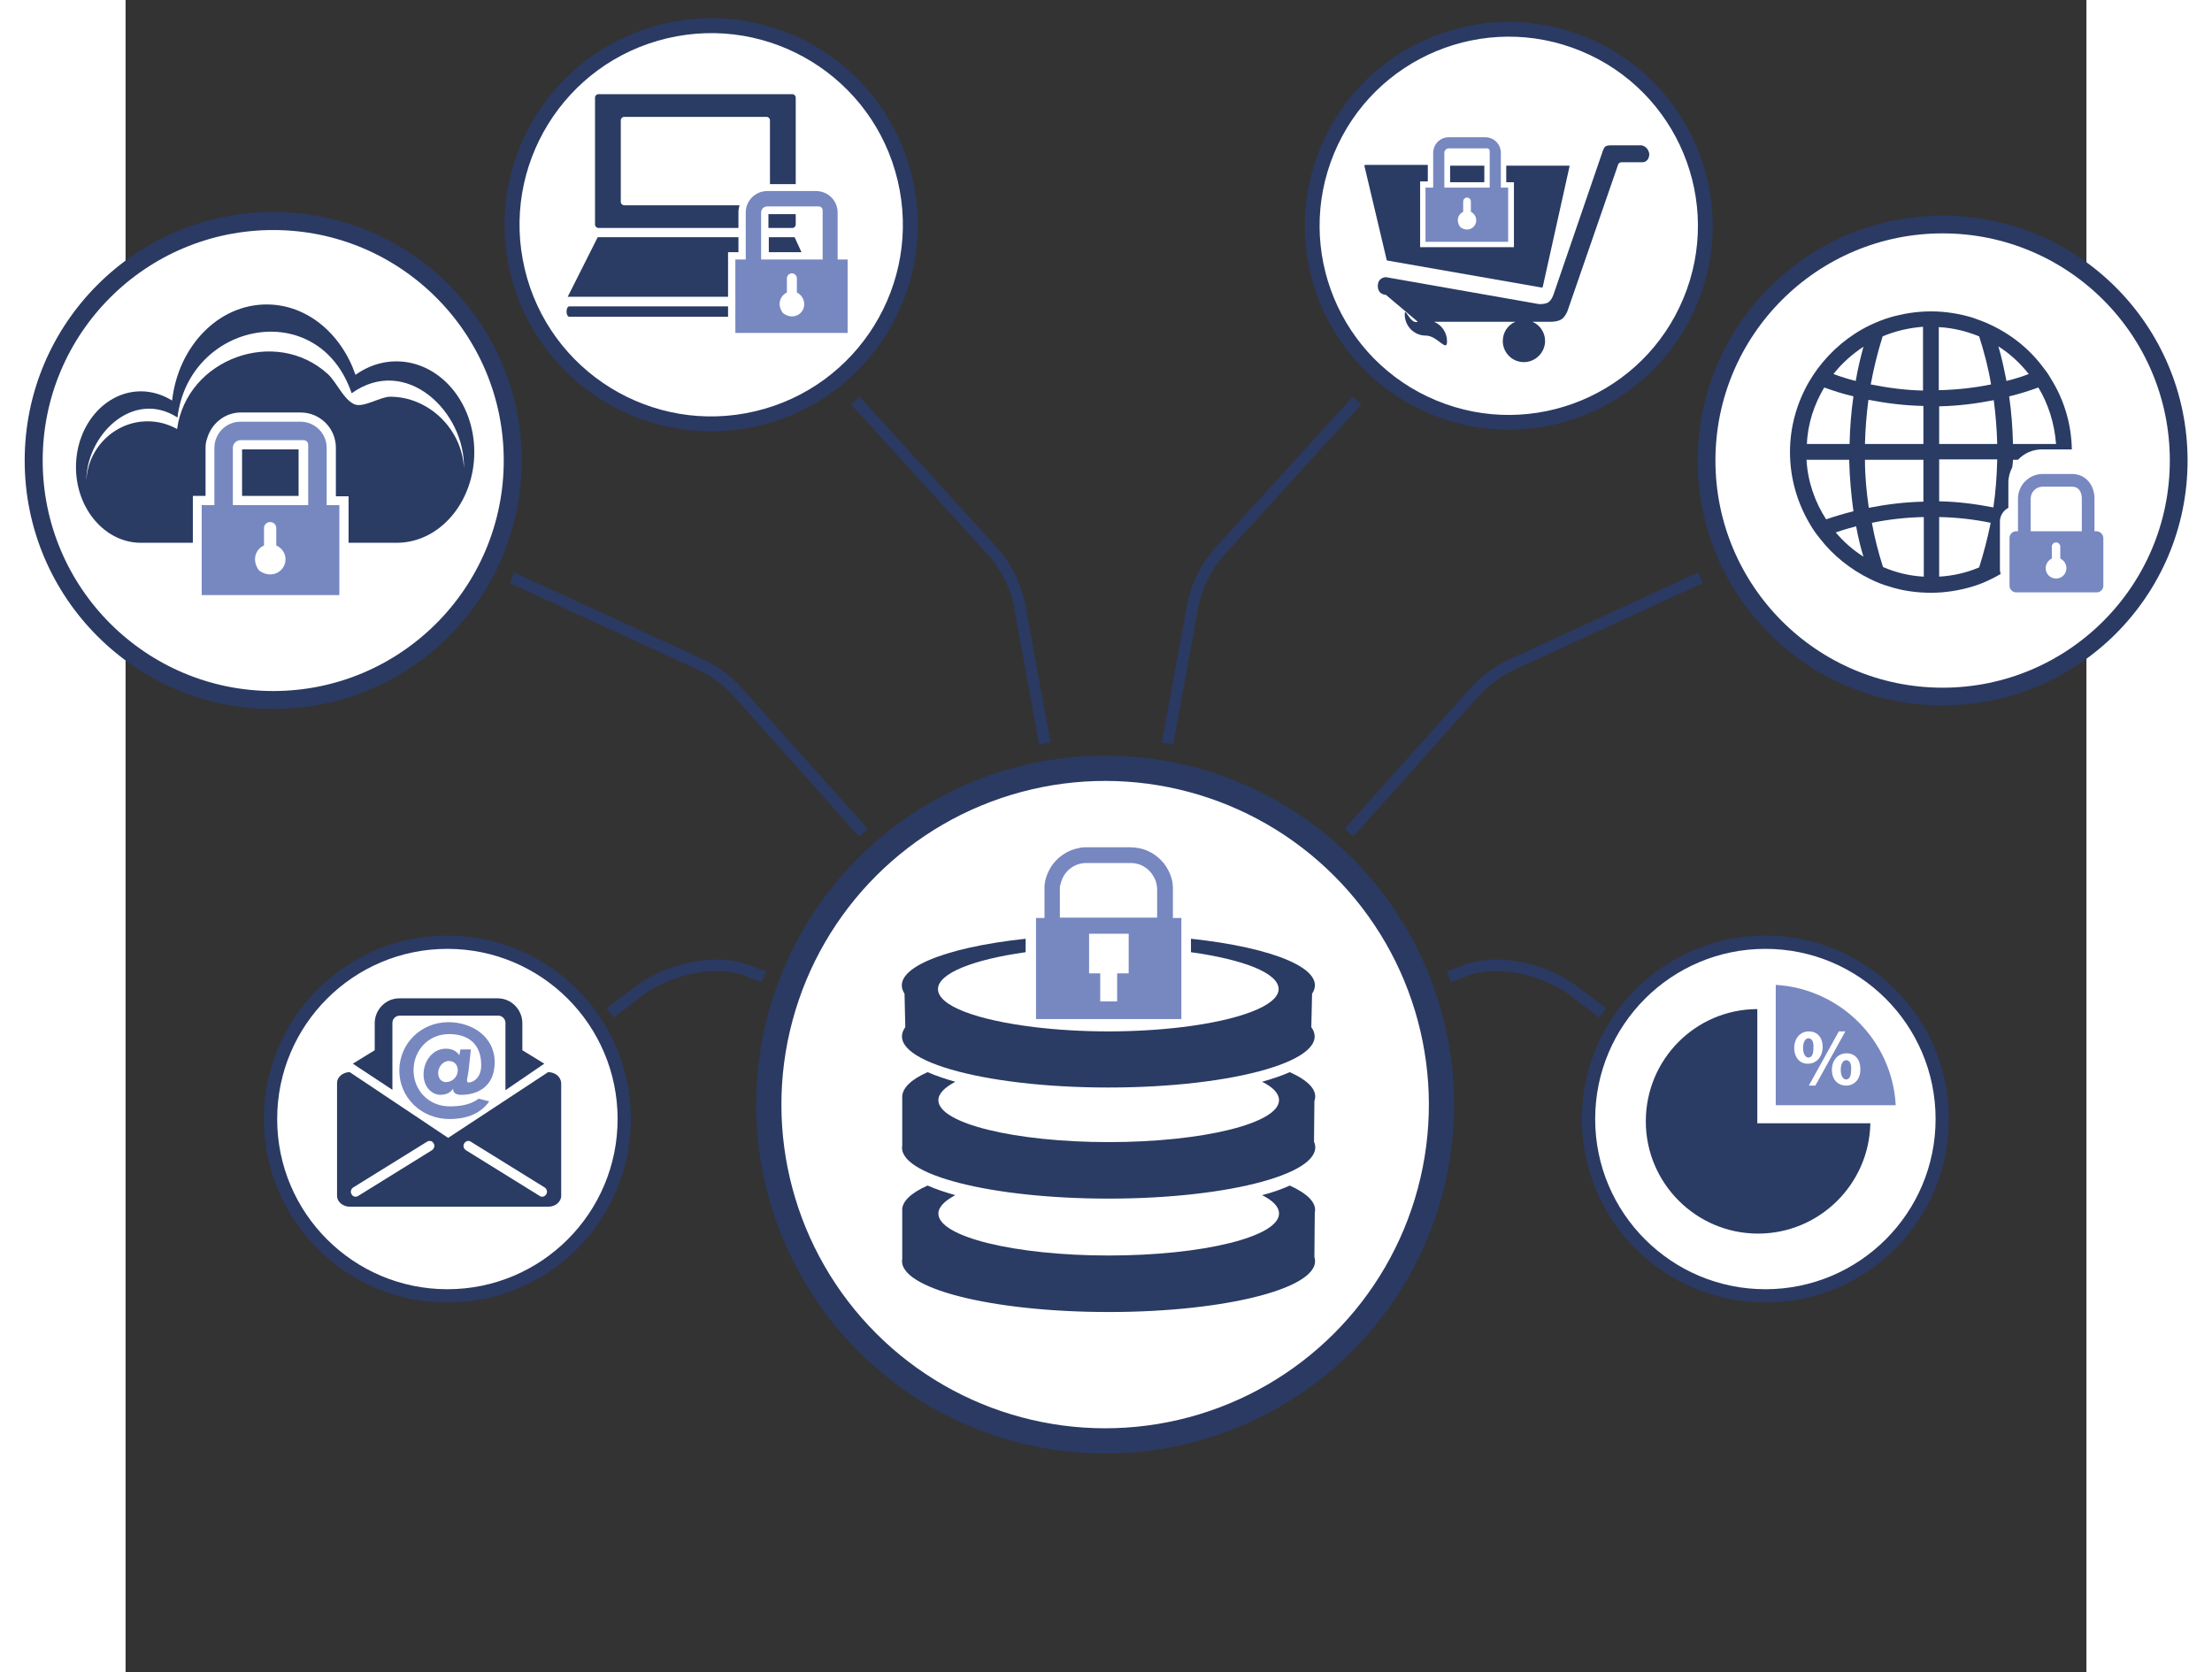 <?xml-stylesheet type="text/css" href="../css/style.min.css"?>
<svg xmlns="http://www.w3.org/2000/svg" xmlns:xlink="http://www.w3.org/1999/xlink" viewBox="1080 1277 510 435" width="410" height="310" style='outline: 1px solid red;'>
	<rect x="1080" y="1277" width="510" height="435" fill="#333333" stroke="none"/>
	<g xmlns="http://www.w3.org/2000/svg" id="Слой_5">
		<g id="XMLID_15_">
			<g id="XMLID_1058_">
				<path id="XMLID_1061_" fill="none" stroke="#2A3A63" stroke-width="3" d="M1271.9,1493.6l-32.6-36.5c-2.7-3-6-5.5-9.7-7.2     l-49.1-22.6"/>
				<path id="XMLID_1060_" fill="none" stroke="#2A3A63" stroke-width="3" d="M1269.8,1381.2l35.6,39.1c3.7,4.1,6.2,9.2,7.2,14.6     l6.5,35.5"/>
				<path id="XMLID_1059_" fill="none" stroke="#2A3A63" stroke-width="3" d="M1246,1531.1l-3-1.1c-7.1-3.5-19.2-2.1-28.4,4l-8.6,6.5     "/>
			</g>
			<g id="XMLID_1054_">
				<path id="XMLID_1057_" fill="none" stroke="#2A3A63" stroke-width="3" d="M1398.2,1493.6l32.6-36.5c2.7-3,6-5.5,9.7-7.2     l49.1-22.6"/>
				<path id="XMLID_1056_" fill="none" stroke="#2A3A63" stroke-width="3" d="M1400.3,1381.2l-35.6,39.1c-3.7,4.1-6.2,9.2-7.2,14.6     l-6.5,35.5"/>
				<path id="XMLID_1055_" fill="none" stroke="#2A3A63" stroke-width="3" d="M1424.2,1531.1l3-1.1c7.1-3.5,19.2-2.1,28.4,4l8.6,6.5"/>
			</g>
			<g id="XMLID_131_">
				<g id="XMLID_1034_">
					<circle id="XMLID_1050_" fill="#FFFFFF" stroke="#2A3A63" stroke-width="4.681" cx="1118.4" cy="1396.8" r="62.3"/>
					<g id="XMLID_1035_">
						<path id="XMLID_1047_" fill="#2A3B64" d="M1150.4,1371c-3.9,0-7.5,1.3-10.6,3.5c-3.7-10.7-12.6-18.3-23.1-18.3       c-12.6,0-23,10.9-24.6,25c-2.4-1.5-5.2-2.4-8.1-2.4c-9.3,0-16.9,8.8-16.9,19.7c0,10.9,7.6,19.7,16.9,19.7h13.5V1406h3.3v-4.8       v-2.9v-4.8c0-0.8,0.1-1.6,0.4-2.4c1.1-3.9,4.6-6.8,8.8-6.8h0.8h8.2h6.5c5.1,0,9.2,4.1,9.2,9.2v12.6h3.3v12.1h12.5       c11.2,0,20.2-10.6,20.2-23.6C1170.7,1381.5,1161.6,1371,1150.4,1371z M1148.8,1380.2c-2.5,0-6.9,2.9-9.2,2       c-2.9-1.2-4.7-5.8-7-7.9c-13.6-12.4-36.7-4-39.2,14.3c-2.4-1.3-4.9-2-7.6-2c0,0-0.1,0-0.1,0c-8.6,0-15.7,7.1-15.9,15.7       c-0.2-11.9,12-24.2,23.7-16.7c3-25,36.7-31.6,45.3-6.3c14.1-10.1,29.6,4.8,29.2,19.6       C1167.6,1388.7,1158.9,1380.2,1148.8,1380.2z"/>
						<polygon id="XMLID_1046_" fill="#2A3B64" points="1125,1393.9 1118.9,1393.9 1110.3,1393.9 1110.3,1398.3 1110.3,1401.2       1110.3,1406 1120.8,1406 1125,1406      "/>
						<path id="XMLID_336_" fill="#7787C0" d="M1132.3,1408.4v-14.9c0-3.8-3.1-6.8-6.8-6.8h-15.6c-3.8,0-6.8,3.1-6.8,6.8v14.9h-3.3       v23.4h35.8v-23.4H1132.3z M1115,1425.6c-0.2-0.1-0.4-0.3-0.5-0.5c-1.7-2.6-0.6-5.3,1.5-6.2v-4.5c0-0.9,0.7-1.6,1.6-1.6       c0.9,0,1.6,0.7,1.6,1.6v4.5c1.4,0.6,2.4,2,2.4,3.6C1121.6,1425.5,1118.2,1427.7,1115,1425.6z M1127.4,1408.4h-19.5v-14.9       c0-1.1,0.9-2,2-2h16.4c0.7,0,1.2,0.5,1.2,1.2V1408.4z"/>
					</g>
				</g>
				<g id="XMLID_1011_">

					<ellipse id="XMLID_1030_" transform="matrix(0.973 -0.23 0.23 0.973 -274.014 318.875)" fill="#FFFFFF" stroke="#2A3A63" stroke-width="3.892" cx="1232.3" cy="1336.1" rx="51.8" ry="51.8"/>
					<g id="XMLID_304_">
						<g id="XMLID_1013_">
							<path id="XMLID_1029_" fill="none" d="M1246.7,1307.3h-37c-0.5,0-0.9,0.4-0.9,0.9v21.2c0,0.5,0.4,0.9,0.9,0.9h30        c0.9-3.2,3.8-5.6,7.2-5.6h0.7v-16.6C1247.6,1307.7,1247.2,1307.3,1246.7,1307.3z"/>
							<path id="XMLID_1028_" fill="#2A3B64" d="M1254.3,1335.4v-2.7h-7.1v3.6h6.2C1253.9,1336.3,1254.3,1335.9,1254.3,1335.4z"/>
							<path id="XMLID_1027_" fill="#2A3B64" d="M1239.7,1330.4h-30c-0.5,0-0.9-0.4-0.9-0.9v-21.2c0-0.5,0.4-0.9,0.9-0.9h37        c0.5,0,0.9,0.4,0.9,0.9v16.6h6.7v-22.5c0-0.5-0.4-0.9-0.9-0.9H1203c-0.5,0-0.9,0.4-0.9,0.9v33c0,0.5,0.4,0.9,0.9,0.9h36.4        v-3.9C1239.4,1331.6,1239.5,1331,1239.7,1330.4z"/>
							<polygon id="XMLID_1026_" fill="#2A3B64" points="1239.4,1342.6 1239.4,1338.7 1202.8,1338.7 1195,1354.2 1236.7,1354.2        1236.7,1342.6       "/>
							<polygon id="XMLID_1025_" fill="#2A3B64" points="1254,1338.7 1247.3,1338.7 1247.3,1342.6 1255.8,1342.6       "/>
							<path id="XMLID_305_" fill="#7787C0" d="M1265.2,1344.5v-12.2c0-3.1-2.5-5.6-5.6-5.6h-12.7c-3.1,0-5.6,2.5-5.6,5.6v12.2h-2.7        v19.1h29.2v-19.1H1265.2z M1251.2,1358.6c-0.2-0.1-0.3-0.3-0.4-0.4c-1.4-2.1-0.5-4.3,1.2-5.1v-3.7c0-0.7,0.6-1.3,1.3-1.3        c0.7,0,1.3,0.6,1.3,1.3v3.7c1.1,0.5,1.9,1.7,1.9,3C1256.6,1358.5,1253.8,1360.4,1251.2,1358.6z M1261.3,1344.5h-16v-12.2        c0-0.9,0.7-1.6,1.6-1.6h13.4c0.5,0,1,0.4,1,1V1344.5z"/>
							<path id="XMLID_1014_" fill="#2A3B64" d="M1195.4,1356.7c-0.4,0-0.7,0.6-0.7,1.3v0.1c0,0.7,0.3,1.3,0.7,1.3h41.3v-2.7H1195.4z        "/>
						</g>
					</g>
				</g>
				<g id="XMLID_967_">
					<circle id="XMLID_1007_" fill="#FFFFFF" stroke="#2A3A63" stroke-width="4.617" cx="1552.6" cy="1396.8" r="61.4"/>
					<g id="XMLID_29_">
						<path id="XMLID_300_" fill="#7787C0" d="M1592.6,1415.2h-0.5v-8.5c0-3.5-2.3-6.4-5.8-6.4h-7.7c-3.5,0-6.4,2.9-6.4,6.4v8.5h-0.5       c-0.9,0-1.7,0.8-1.7,1.7v12.5c0,0.9,0.8,1.7,1.7,1.7h21c0.9,0,1.7-0.8,1.7-1.7v-12.5       C1594.3,1415.9,1593.5,1415.2,1592.6,1415.2z M1582.1,1427.5c-1.5,0-2.7-1.2-2.7-2.7c0-1.1,0.7-2.1,1.6-2.5v-3.1       c0-0.6,0.5-1.1,1.1-1.1s1.1,0.5,1.1,1.1v3.1c0.9,0.4,1.6,1.4,1.6,2.5C1584.8,1426.3,1583.6,1427.5,1582.1,1427.5z        M1588.8,1415.2h-13.3v-8.5c0-1.7,1.4-3.1,3.1-3.1h7.7c1.7,0,2.5,1.4,2.5,3.1V1415.2z"/>
						<path id="XMLID_30_" fill="#2A3B64" d="M1570.9,1396.6h1.3c1.6-1.7,3.8-2.7,6.3-2.7h7.7c-0.1-6.4-1.9-12.4-4.9-17.5       c-0.7-1.2-1.4-2.4-2.3-3.5c-3.5-4.8-8.2-8.7-13.7-11.3c-1.6-0.8-3.3-1.4-5-2c-3.4-1-7-1.6-10.7-1.6c-3.8,0-7.4,0.6-10.8,1.6       c-1.7,0.5-3.4,1.2-5.1,2c-5.4,2.6-10,6.5-13.6,11.3c-0.8,1.1-1.6,2.3-2.3,3.5c-3.1,5.4-4.9,11.6-4.9,18.2c0,7,2,13.5,5.4,19.1       c0.7,1.2,1.5,2.3,2.4,3.4c3.4,4.4,7.9,8,13,10.5c1.6,0.8,3.3,1.5,5.1,2c3.4,1.1,7.1,1.6,10.8,1.6c3.7,0,7.3-0.6,10.7-1.6       c1.7-0.5,3.4-1.2,5-2c0.8-0.4,1.6-0.8,2.4-1.3c-0.1-0.3-0.2-0.7-0.2-1.1v-12.5c0-1.6,0.9-2.9,2.2-3.6v-6.6c0-1.4,0.4-2.8,1-3.9       C1570.8,1397.9,1570.9,1397.2,1570.9,1396.6z M1521.8,1377.8c2.5,0.9,5,1.7,7.6,2.3c-0.6,4.1-0.9,8.2-1,12.4h-11.1       C1517.5,1387.2,1519.2,1382.2,1521.8,1377.8z M1522.3,1412.1c-2.9-4.5-4.8-9.8-5.1-15.5h11.1c0.1,4.5,0.5,9,1.1,13.4       C1527,1410.6,1524.6,1411.3,1522.3,1412.1z M1524.8,1415.5c1.7-0.6,3.5-1.1,5.3-1.6c0.5,2.7,1.1,5.3,1.9,7.9       C1529.3,1420.1,1526.9,1418,1524.8,1415.5z M1530,1376.1c-2-0.5-3.9-1.1-5.8-1.8c2.2-2.8,4.9-5.2,7.8-7.1       C1531.2,1370.2,1530.5,1373.1,1530,1376.1z M1547.6,1427c-3.7-0.2-7.3-1.1-10.5-2.5l0,0c-1.2-3.7-2.2-7.6-2.9-11.5       c4.4-0.9,8.9-1.4,13.5-1.5V1427z M1547.6,1407.5c-4.8,0.1-9.6,0.7-14.2,1.6c-0.6-4.1-1-8.2-1-12.5h15.2V1407.5z M1547.6,1392.5       h-15.2c0.1-3.9,0.4-7.7,0.9-11.5c4.6,0.9,9.4,1.5,14.3,1.6V1392.5z M1547.6,1378.6c-4.7-0.1-9.2-0.7-13.7-1.6       c0.8-4.3,1.8-8.4,3.1-12.5l0,0c3.3-1.4,6.8-2.2,10.5-2.5V1378.6z M1551.7,1362.1c3.7,0.2,7.2,1.1,10.4,2.4       c1.3,4.1,2.4,8.2,3.1,12.5c-4.4,0.9-9,1.4-13.6,1.5V1362.1z M1562.1,1424.6c-3.3,1.4-6.8,2.2-10.4,2.4v-15.5       c4.6,0.1,9.1,0.6,13.4,1.5C1564.3,1417,1563.3,1420.8,1562.1,1424.6z M1565.8,1409c-4.6-0.9-9.3-1.5-14.1-1.6v-10.9h15.1       C1566.7,1400.8,1566.4,1405,1565.8,1409z M1551.7,1392.5v-9.8c4.9-0.1,9.6-0.7,14.2-1.6c0.5,3.8,0.8,7.6,0.9,11.4H1551.7z        M1569.2,1376.1c-0.6-3-1.2-6-2.1-9c3,1.9,5.7,4.4,7.9,7.2C1573.2,1375,1571.2,1375.6,1569.2,1376.1z M1577.5,1377.8       c2.6,4.3,4.2,9.4,4.6,14.7h-11.2c-0.1-4.2-0.4-8.3-1-12.4C1572.5,1379.5,1575,1378.7,1577.5,1377.8z"/>
					</g>
				</g>
				<g id="XMLID_962_">
					<circle id="XMLID_963_" fill="#FFFFFF" stroke="#2A3A63" stroke-width="3.459" cx="1506.5" cy="1568.1" r="46"/>
				</g>
				<g id="XMLID_940_">
					<path id="XMLID_961_" fill="#2A3B64" d="M1504.3,1539.5c-16,0.1-28.9,13.1-28.9,29.2c0,16.1,13.1,29.2,29.2,29.2      c15.9,0,28.9-12.8,29.2-28.7h-29.4V1539.5z"/>
					<g id="XMLID_941_">
						<path id="XMLID_958_" fill="#7787C0" d="M1527.5,1552.8c-0.9,0-1.4,1.1-1.4,2.5c0,1.4,0.5,2.5,1.4,2.5c0.9,0,1.3-0.9,1.3-2.5       C1528.9,1553.8,1528.5,1552.8,1527.5,1552.8z"/>
						<g id="XMLID_942_">
							<path id="XMLID_955_" fill="#7787C0" d="M1517.7,1547.1c-0.9,0-1.4,1.1-1.4,2.5c0,1.4,0.5,2.5,1.4,2.5c0.9,0,1.3-0.9,1.3-2.5        C1519.1,1548.2,1518.7,1547.1,1517.7,1547.1z"/>
							<path id="XMLID_943_" fill="#7787C0" d="M1509.2,1533.2v31.3h31.2C1539.5,1547.7,1526,1534.2,1509.2,1533.2z M1514,1549.6        c0-2.4,1.5-4.3,3.8-4.3c2.3,0,3.6,1.7,3.6,4c0,2.8-1.8,4.4-3.8,4.4C1515.6,1553.8,1514,1552.2,1514,1549.6z M1517.8,1559.4        l7.8-14.1h1.7l-7.8,14.1H1517.8z M1527.5,1559.4c-2.1,0-3.7-1.5-3.7-4.1c0-2.4,1.5-4.3,3.8-4.3c2.3,0,3.6,1.7,3.6,4        C1531.3,1557.9,1529.5,1559.4,1527.5,1559.4z"/>
						</g>
					</g>
				</g>
				<g id="XMLID_919_">
					<circle id="XMLID_936_" fill="#FFFFFF" stroke="#2A3A63" stroke-width="3.459" cx="1163.7" cy="1568.1" r="46"/>
					<g id="XMLID_920_">
						<path id="XMLID_934_" fill="#2A3B64" d="M1149.4,1560.5v-17.4c0-1.1,0.9-1.9,1.9-1.9h25.6c1.1,0,1.9,0.9,1.9,1.9v17.5l10.1-6.9       l-5.7-3.5v-7c0-3.6-2.9-6.5-6.4-6.5h-25.6c-3.5,0-6.4,2.9-6.4,6.5v7l-5.7,3.5L1149.4,1560.5z"/>
						<path id="XMLID_930_" fill="#2A3B64" d="M1189.9,1555.9l-26,17.1l-25.6-17.1c-1.8,0-3.3,1.3-3.3,2.8v29.4       c0,1.5,1.5,2.8,3.3,2.8h51.7c1.8,0,3.3-1.3,3.3-2.8v-29.4C1193.2,1557.1,1191.7,1555.9,1189.9,1555.9z M1159.7,1576.2       l-19.2,11.9c-0.6,0.4-1.4,0.2-1.7-0.4c-0.4-0.6-0.2-1.4,0.4-1.8l19.2-11.9c0.6-0.4,1.4-0.2,1.7,0.4       C1160.5,1575,1160.3,1575.8,1159.7,1576.2z M1189.4,1587.7c-0.4,0.6-1.1,0.8-1.7,0.4l-19.2-11.9c-0.6-0.4-0.8-1.2-0.4-1.8       c0.4-0.6,1.1-0.8,1.7-0.4l19.2,11.9C1189.6,1586.3,1189.8,1587.1,1189.4,1587.7z"/>
						<g id="XMLID_921_">
							<path id="XMLID_922_" fill="#7787C0" d="M1169.2,1555.6c-0.1,0.8-0.4,2-0.4,2.4c0,0.3,0.1,0.6,0.4,0.6c1.3,0,3.3-1.3,3.3-4.5        c0-5.4-3.2-8.1-8.4-8.1c-5.3,0-9.2,4.2-9.2,9.4s3.9,9.4,9.4,9.4c2.1,0,5.2-0.2,7.5-2l2.8,0.7c-2.6,3.7-6.8,4.6-10.3,4.6        c-7.5,0-13.1-5.7-13.1-12.6c0-7,5.6-12.6,12.8-12.6c6,0,12,3.7,12,10.4c0,6.7-4.9,8.5-8.6,8.5c-1.5,0-2.2-0.5-2.2-1.5h-0.1        c-0.5,0.8-1.6,1.5-3.2,1.5c-2.2,0-4.4-2-4.4-5.3c0-3.4,2.3-6.7,5.8-6.7c1.5,0,2.7,0.5,3.5,1.7l0.3-1.5h2.7L1169.2,1555.6z         M1166.4,1555.4c0-1.4-0.9-2.4-2.3-2.4c-1.6,0-2.8,1.6-2.8,3.1c0,1.4,0.8,2.4,2.1,2.4        C1165.2,1558.4,1166.4,1557,1166.4,1555.4z"/>
						</g>
					</g>
				</g>
				<g id="XMLID_182_">

					<ellipse id="XMLID_310_" transform="matrix(0.383 -0.924 0.924 0.383 -345.421 2153.971)" fill="#FFFFFF" stroke="#2A3A63" stroke-width="3.842" cx="1439.1" cy="1335.5" rx="51.1" ry="51.1"/>
					<g id="XMLID_183_">
						<path id="XMLID_308_" fill="#2A3B64" d="M1474.2,1314.8l-7.9,0c0,0-1,0-1.4,0.3c-0.4,0.3-0.7,1.2-0.7,1.2l-12.8,37.3       c0,0-0.5,1.5-1.3,2c-0.8,0.6-2.5,0.5-2.5,0.5l-39.8-7c0,0-2.1,0-2.1,2.3c0,2.3,2.1,2.3,2.1,2.3l8.3,7c-2,0.8-3.4-4.2-3.4-1.9       c0,3,2.4,5.5,5.5,5.5c3,0,5.5,4.5,5.5,1.5c0-2.3-1.4-4.3-3.4-5.1l21.2,0c-2,0.8-3.3,2.8-3.3,5c0,3,2.4,5.5,5.5,5.5       c3,0,5.5-2.5,5.5-5.5c0-2.3-1.4-4.2-3.3-5l5,0c0,0,1.8,0,2.8-0.8c1-0.9,1.4-2.2,1.4-2.2l13-37.6c0,0,0.1-0.5,0.4-0.7       c0.2-0.2,0.7-0.2,0.7-0.2h5.4c0,0,1.7,0,1.7-2.2C1475.9,1314.9,1474.2,1314.8,1474.2,1314.8z"/>
						<g id="XMLID_295_">
							<polygon id="XMLID_307_" fill="#2A3B64" points="1433.4,1324.4 1433.4,1320.1 1424.5,1320.1 1424.5,1321.5 1424.5,1324.4        1430.8,1324.4       "/>
							<path id="XMLID_297_" fill="#2A3B64" d="M1455.3,1320.1h-16.2v4.3h2v16.9h-24.4v-4.6v-2v-1.9v-8.6h2v-2.9v-1.4h-16.2        c-0.2,0-0.3,0.1-0.3,0.2l5.8,24.5c0,0.1,0.1,0.2,0.3,0.2l40,7c0.2,0,0.3-0.1,0.3-0.2l7-31.5        C1455.6,1320.2,1455.5,1320.1,1455.3,1320.1z"/>
						</g>
						<path id="XMLID_1_" fill="#7787C0" d="M1437.7,1325.8v-9c0-2.3-1.8-4.1-4.1-4.1h-9.4c-2.3,0-4.1,1.8-4.1,4.1v9h-2v14.1h21.5       v-14.1H1437.7z M1427.3,1336.2c-0.1-0.1-0.2-0.2-0.3-0.3c-1-1.6-0.4-3.2,0.9-3.8v-2.7c0-0.5,0.4-1,1-1c0.5,0,1,0.4,1,1v2.7       c0.8,0.4,1.4,1.2,1.4,2.2C1431.3,1336.1,1429.3,1337.5,1427.3,1336.2z M1434.8,1325.8H1423v-9c0-0.7,0.5-1.2,1.2-1.2h9.9       c0.4,0,0.7,0.3,0.7,0.7V1325.8z"/>
					</g>
				</g>
				<g id="XMLID_134_">

					<ellipse id="XMLID_156_" transform="matrix(0.707 -0.707 0.707 0.707 -715.17 1402.23)" fill="#FFFFFF" stroke="#2A3A63" stroke-width="6.575" cx="1335.1" cy="1564.4" rx="87.5" ry="87.5"/>
					<g id="XMLID_135_">
						<path id="XMLID_150_" fill="#2A3B64" d="M1382.8,1555.9c-2,0.9-4.4,1.7-7.2,2.5c2.8,1.4,4.4,3,4.4,4.8c0,6-19.8,10.9-44.3,10.9       c-24.5,0-44.3-4.9-44.3-10.9c0-1.7,1.6-3.3,4.4-4.8c-2.8-0.8-5.2-1.6-7.2-2.5c-4.3,1.9-6.7,4.2-6.6,6.6c0,3.5,0,9,0,12.5       c-1.3,7.6,23.2,13.8,53.7,13.8c31.7,0,56.9-6.8,53.4-14.8c0-3.1,0.1-7.4,0.1-10.6C1390.2,1560.7,1387.7,1558.1,1382.8,1555.9z"/>
						<path id="XMLID_146_" fill="#7787C0" d="M1354.6,1515.8h-2.2v-5.1v-1.8l0-0.5c0-0.2,0-0.4,0-0.6c0-0.4-0.1-0.7-0.1-1.1       c-0.2-1.5-0.8-2.9-1.6-4.2c-1.6-2.5-4.3-4.4-7.3-4.9c-0.7-0.1-1.5-0.2-2.2-0.2h-1.8h-3.7h-3.7h-1.8c-0.7,0-1.5,0-2.2,0.2       c-3,0.5-5.7,2.4-7.3,4.9c-0.8,1.3-1.4,2.7-1.6,4.2c-0.1,0.4-0.1,0.7-0.1,1.1c0,0.2,0,0.4,0,0.6v0.5v1.8v5.1h-2.2v26.3h37.8       V1515.8z M1340.8,1530.2h-2.9v7.3h-4.4v-7.3h-2.9v-10.3h10.3V1530.2z M1348.3,1508.8v1.8v5.1h-25.3v-5.1v-1.8v-0.4l0-0.4       c0-0.2,0-0.5,0.1-0.7c0.2-0.9,0.5-1.8,1-2.6c1-1.6,2.7-2.8,4.6-3.1c0.5-0.1,0.9-0.1,1.4-0.1h1.8h3.7h3.7h1.8c0.6,0,1,0,1.5,0.1       c1.9,0.3,3.6,1.5,4.6,3.1c0.5,0.8,0.9,1.7,1,2.6c0,0.2,0.1,0.5,0.1,0.7l0,0.4V1508.8z"/>
						<path id="XMLID_141_" fill="#2A3B64" d="M1357.1,1521.2v3.5c13.6,1.9,22.8,5.4,22.8,9.6c0,4.3-10.3,8.1-25.2,9.9       c-5.8,0.7-12.3,1.1-19.1,1.1c-6.8,0-13.3-0.4-19.1-1.1c-14.9-1.8-25.2-5.5-25.2-9.9c0-4.1,9.2-7.7,22.8-9.6v-3.5       c-21.5,2.3-35.6,8-31.5,14.3c0.1,2.9,0.1,5.8,0.2,8.7c-6,8.4,20,15.7,52.8,15.7c32.9,0,58.8-7.3,52.8-15.7       c0.1-2.9,0.1-5.8,0.2-8.7C1392.8,1529.2,1378.6,1523.5,1357.1,1521.2z"/>
						<path id="XMLID_138_" fill="#2A3B64" d="M1382.8,1585.4c-2,0.9-4.4,1.8-7.2,2.5c2.8,1.4,4.4,3,4.4,4.8c0,6-19.8,10.9-44.3,10.9       c-24.5,0-44.3-4.9-44.3-10.9c0-1.7,1.6-3.3,4.4-4.8c-2.8-0.8-5.2-1.6-7.2-2.5c-4.3,1.9-6.8,4.2-6.6,6.6c0,3.5,0,9,0,12.5       c-1.3,7.6,23.2,13.8,53.7,13.8c31.1,0,56-6.5,53.5-14.3c0-3.3,0.1-8.2,0.1-11.5C1389.9,1589.9,1387.4,1587.5,1382.8,1585.4z"/>
					</g>
				</g>
				<path id="XMLID_132_" fill="none" stroke="#2A3A63" stroke-width="3" d="M1335.1,1564.4"/>
			</g>
			<path id="XMLID_130_" fill="none" stroke="#2A3A63" stroke-width="3" d="M1163.7,1568.1"/>
			<path id="XMLID_16_" fill="none" stroke="#2A3A63" stroke-width="3" d="M1504.3,1568.1"/>
		</g>
	</g>
</svg>
